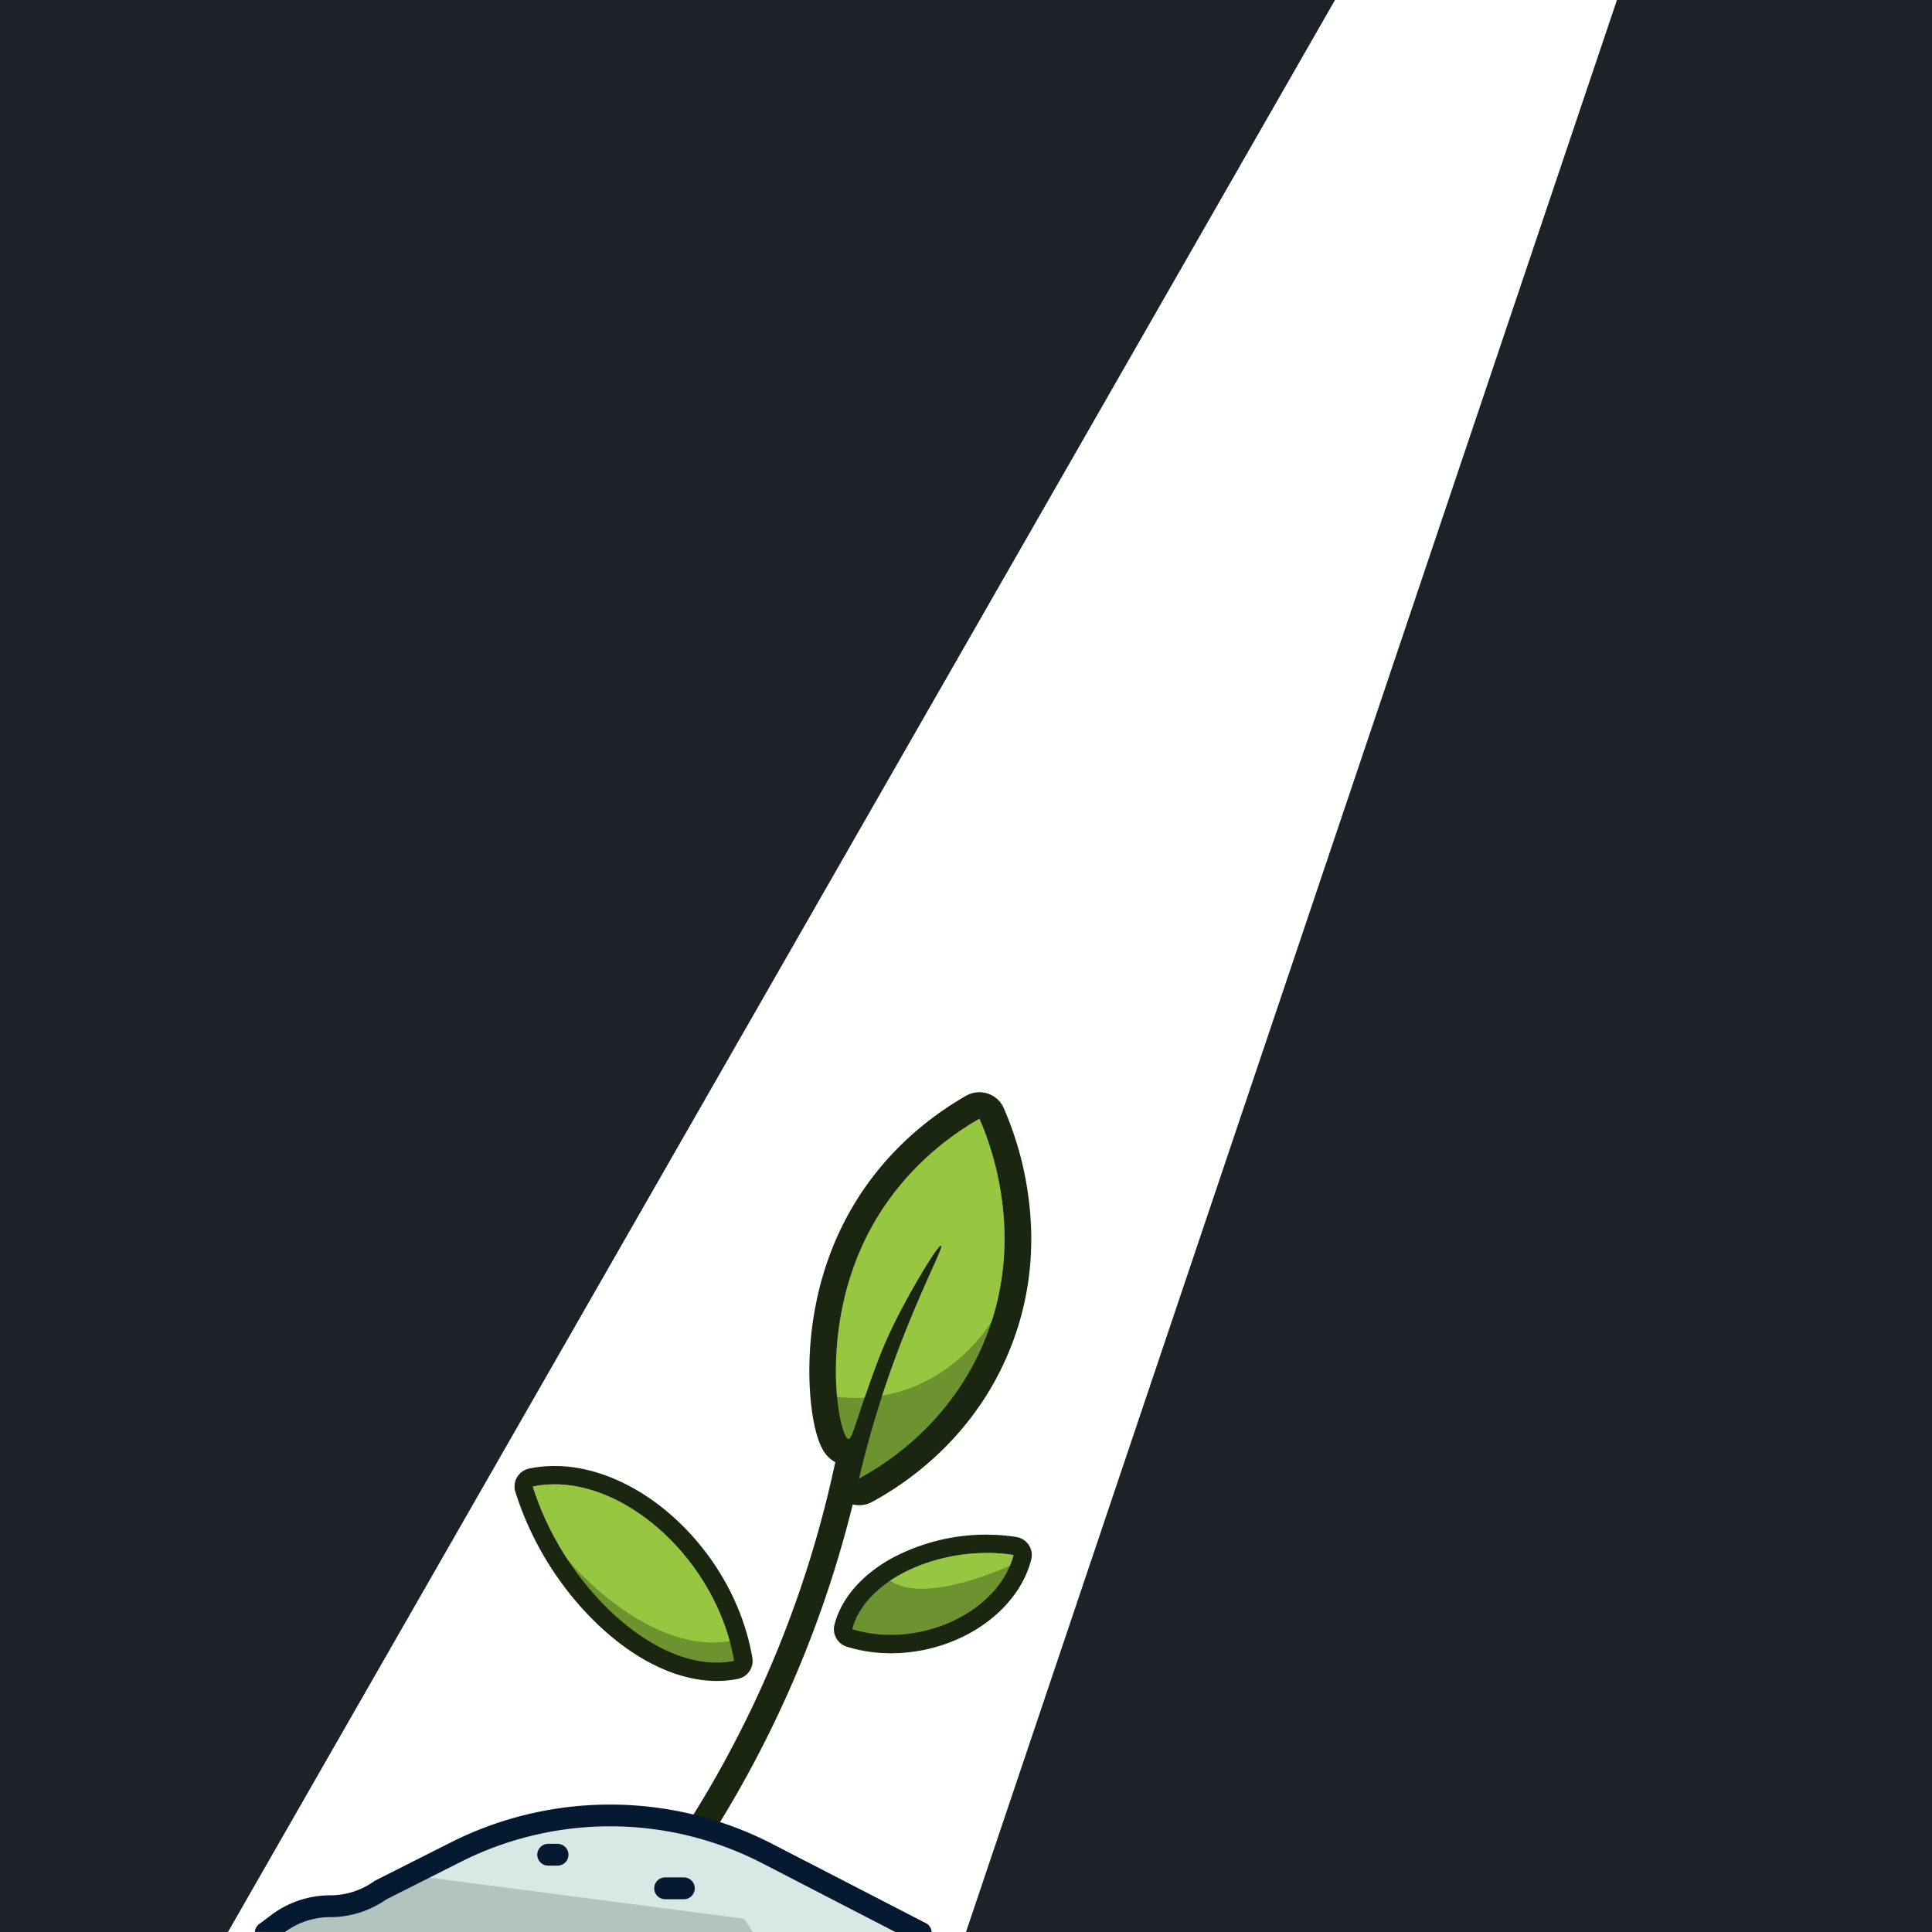 <svg id="图层_1" data-name="图层 1" xmlns="http://www.w3.org/2000/svg" viewBox="0 0 1024.09 1024.09"><defs><style>.cls-1{fill:#1d2228;}.cls-2{fill:#fff;}.cls-3{fill:#1a2610;}.cls-4{fill:#97c740;}.cls-5{fill:#6d9331;}.cls-6{fill:#d8e8e5;}.cls-7{fill:#b1c4c0;}.cls-8{fill:#051a31;}.cls-9{fill:none;stroke:#051a31;stroke-linecap:round;stroke-linejoin:round;stroke-width:11.56px;}</style></defs><title>未标题-2</title><rect class="cls-1" width="1024.09" height="1024.09"/><polygon class="cls-2" points="857.09 0 512.05 1024.09 120.84 1024.09 707.65 0 857.09 0"/><path class="cls-3" d="M903.74,803.5a597.41,597.41,0,0,1-115.19,245H777.44a7,7,0,0,1,0-8.66A583.35,583.35,0,0,0,890,800.56a7,7,0,0,1,13.75,2.94Z" transform="translate(-447.5 -24.36)"/><path class="cls-4" d="M967.84,738.66c-19,42.72-53.25,63.12-65,69.44,2-8.49,5.14-21.07,9.78-36.1,16.17-52.23,35.6-86.43,33.73-87.39-1.39-.73-12.82,18.25-19.89,31.58a246.37,246.37,0,0,0-14.73,32.35c-10.67,29-12.39,38.74-14.53,38.57-4.83-.49-15.65-54.18,8.31-104.64,18.24-38.35,48.5-57.93,61.09-65.12C970.54,626.15,993.82,680.16,967.84,738.66Z" transform="translate(-447.5 -24.36)"/><path class="cls-5" d="M973.18,724.68s-26.56,46.11-82,40.13l-5,16.18,11.34,29.2,14.14.64,36.65-27.6,31.12-52.73Z" transform="translate(-447.5 -24.36)"/><path class="cls-3" d="M966.61,617.35c3.93,8.8,27.21,62.81,1.23,121.31-19,42.72-53.25,63.12-65,69.44,2-8.49,5.14-21.07,9.78-36.1,16.17-52.23,35.6-86.43,33.73-87.39l-.09,0c-1.73,0-12.87,18.53-19.8,31.6a246.37,246.37,0,0,0-14.73,32.35c-10.57,28.71-12.36,38.57-14.48,38.57h0c-4.83-.49-15.65-54.18,8.31-104.64,18.24-38.35,48.5-57.93,61.09-65.12m0-14.06a14.13,14.13,0,0,0-7,1.85c-20.62,11.79-48.94,33.73-66.8,71.3-12.87,27.08-16,53.62-16.31,71.12-.37,19.16,2.37,36.81,7,45a16.87,16.87,0,0,0,7,7q-.66,2.71-1.29,5.41a14.07,14.07,0,0,0,20.35,15.57c18.35-9.88,52-32.9,71.17-76.12,12-27.08,16-56.33,11.68-86.94a174,174,0,0,0-12.92-45.81A14,14,0,0,0,971,604a14.24,14.24,0,0,0-4.36-.69Z" transform="translate(-447.5 -24.36)"/><path class="cls-4" d="M836.64,904.74c-39.83,8.12-90-38.77-106.71-92.43C774,803.18,827.08,849.17,836.64,904.74Z" transform="translate(-447.5 -24.36)"/><path class="cls-5" d="M748.52,851.26s41.69,50.31,85.79,43l8.17,14.44-23.81,5.18-40.92-20.78L753.57,866.5Z" transform="translate(-447.5 -24.36)"/><path class="cls-3" d="M741.44,811.15c41.33,0,86.46,42.79,95.2,93.59a46.36,46.36,0,0,1-9.28.92c-38,0-82-43.79-97.43-93.35a56.89,56.89,0,0,1,11.51-1.16m0-9.72v0A66.88,66.88,0,0,0,728,802.79a9.72,9.72,0,0,0-7.31,12.41,167.73,167.73,0,0,0,42.75,69.35c20.51,19.88,43.22,30.83,64,30.83a56.25,56.25,0,0,0,11.22-1.11,9.72,9.72,0,0,0,7.64-11.17c-4.53-26.38-18.09-51.65-38.18-71.17-19.94-19.39-44.21-30.5-66.59-30.5Z" transform="translate(-447.5 -24.36)"/><path class="cls-4" d="M899.28,887.92c7.21-27.63,49.39-45.08,85.46-39.31C976.86,879.21,934.32,898.79,899.28,887.92Z" transform="translate(-447.5 -24.36)"/><path class="cls-5" d="M982.87,854.22s-44.57,21-63.56,8l-21.23,8.62-.76,20.18,42.21,6.33,41.87-23.47Z" transform="translate(-447.5 -24.36)"/><path class="cls-3" d="M970.56,847.51a90.4,90.4,0,0,1,14.18,1.1c-6.39,24.79-35.51,42.34-65,42.34a69.34,69.34,0,0,1-20.5-3c6.28-24.07,39.09-40.41,71.28-40.41m0-9.72v0h0a106.19,106.19,0,0,0-50,12.36c-16.14,8.8-27,21.34-30.68,35.31a9.72,9.72,0,0,0,6.53,11.74,78.53,78.53,0,0,0,23.38,3.47c35.11,0,67.08-21.34,74.37-49.63a9.73,9.73,0,0,0-7.87-12,100.17,100.17,0,0,0-15.72-1.22Z" transform="translate(-447.5 -24.36)"/><path class="cls-6" d="M934.67,1048.45H588.94l5.92-4.43a46,46,0,0,1,27.61-9.2,46,46,0,0,0,26.71-8.53h0l15.81-8,24.2-12.2a181.47,181.47,0,0,1,124.54-14.3c1.76.43,3.52.88,5.26,1.36a181.69,181.69,0,0,1,35.16,13.73Z" transform="translate(-447.5 -24.36)"/><polygon class="cls-7" points="141.44 1024.09 147.36 1019.66 159.63 1010.46 189.69 1010.46 201.68 1001.93 201.71 1001.92 213.63 993.44 217.52 993.95 227.71 995.28 342.8 1010.31 394.48 1017.06 399.01 1024.09 141.44 1024.09"/><path class="cls-8" d="M941.34,1048.45H922.08L851.53,1012a175.76,175.76,0,0,0-159.71-.76l-16.61,8.37-23.05,11.62a51.6,51.6,0,0,1-29.69,9.34,40.56,40.56,0,0,0-23.89,7.85h-16a5.72,5.72,0,0,1,2.28-4.16l6.54-4.9A52.21,52.21,0,0,1,622.47,1029a40.09,40.09,0,0,0,23.36-7.46,7.09,7.09,0,0,1,.75-.45l40-20.18a187.64,187.64,0,0,1,170.21.81l81.4,42A5.77,5.77,0,0,1,941.34,1048.45Z" transform="translate(-447.5 -24.36)"/><line class="cls-9" x1="362.5" y1="1000.93" x2="352.55" y2="1000.93"/><line class="cls-9" x1="295.55" y1="983.13" x2="290.57" y2="983.13"/></svg>